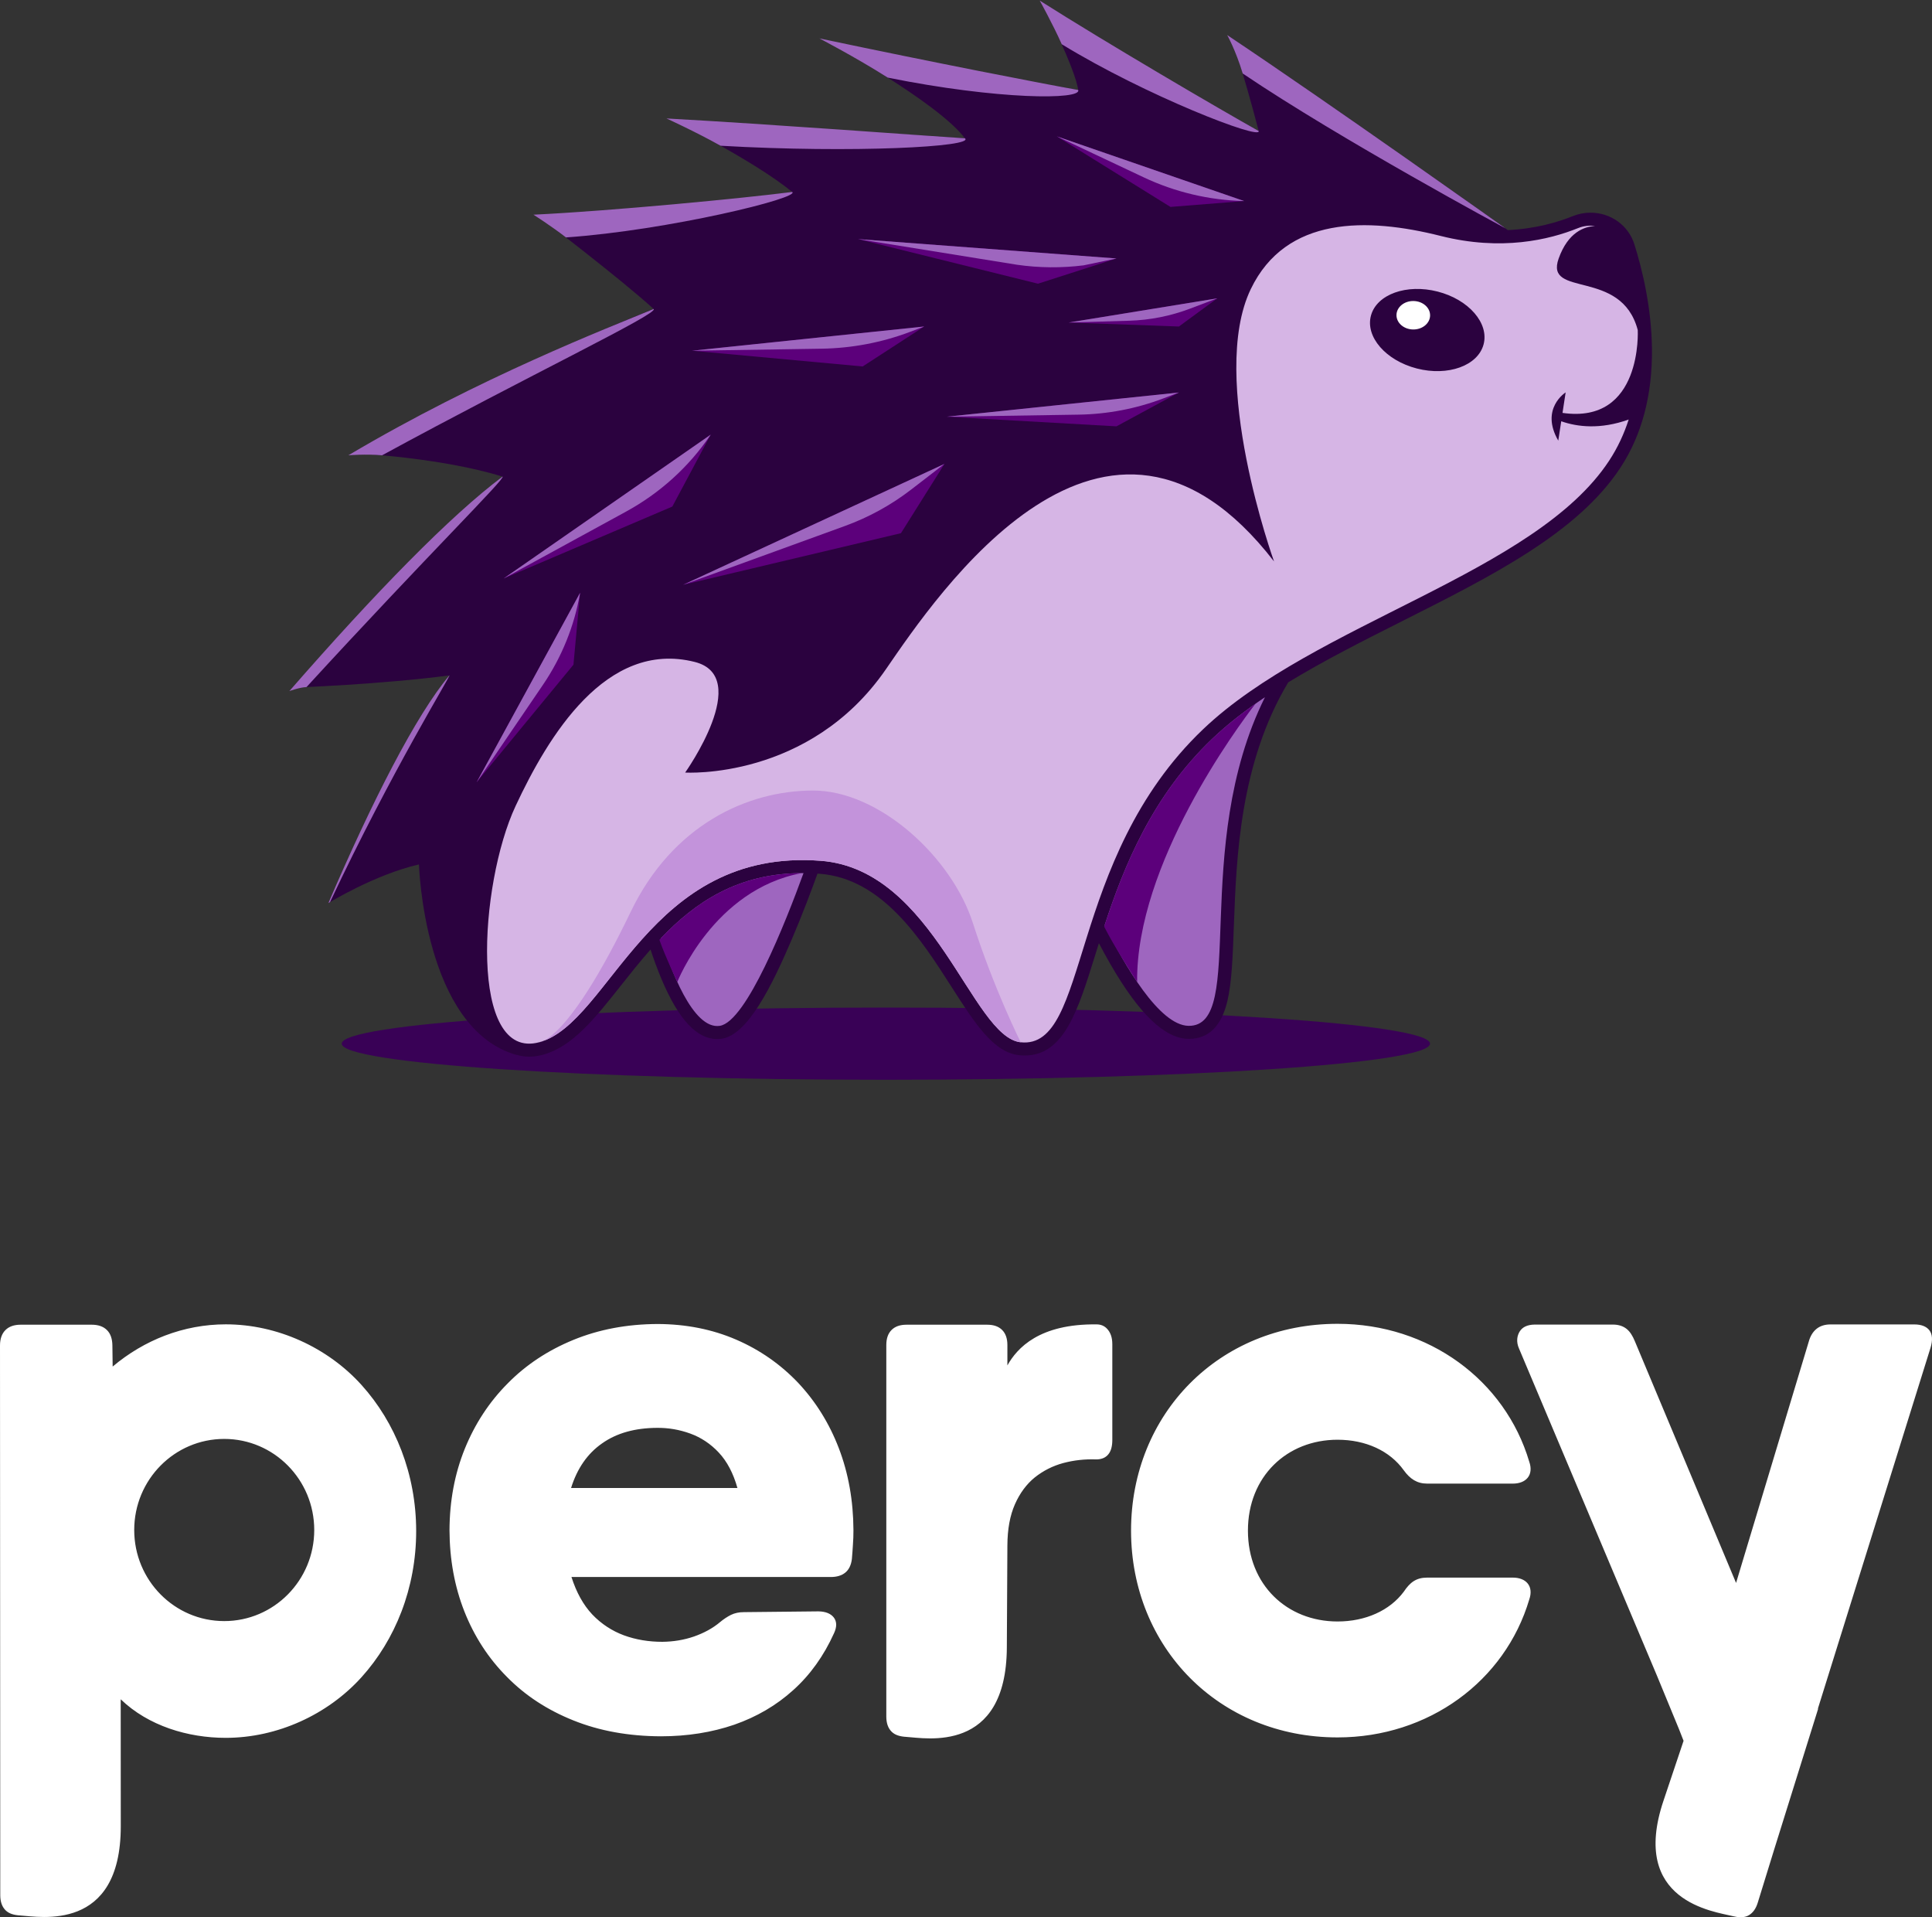 <svg xmlns="http://www.w3.org/2000/svg" width="254" height="252" viewBox="0 0 254 252">
  <rect x="0" y="0" width="254" height="252" fill="#333333" stroke="none"/>
  <g fill="none" fill-rule="evenodd">
    <g fill-rule="nonzero" transform="translate(38)">
      <path fill="#390156" d="M78.466,141.923 C38.955,141.923 6.926,139.798 6.926,137.177 C6.926,134.557 38.955,132.432 78.466,132.432 C117.976,132.432 150.006,134.557 150.006,137.177 C150.006,139.798 117.976,141.923 78.466,141.923"/>
      <path fill="#2B023F" d="M176.873,32.115 C176.092,29.626 173.771,27.953 171.099,27.953 C170.303,27.953 169.524,28.105 168.783,28.406 C166.887,29.174 163.93,30.074 160.234,30.241 C152.762,24.949 134.645,12.166 123.896,4.994 C123.896,4.994 125.402,9.257 127.482,17.22 C127.482,17.22 110.486,7.877 99.17,0.698 C99.17,0.698 103.398,9.103 103.748,11.824 C103.748,11.824 90.291,9.563 70.613,5.413 C70.613,5.413 85.25,13.38 88.855,18.177 C88.855,18.177 71.247,17.016 50.51,15.861 C50.51,15.861 61.021,21.044 66.149,25.229 C66.149,25.229 47.35,27.923 33.03,28.604 C33.03,28.604 43.651,36.696 47.938,40.615 C47.938,40.615 30.057,47.496 8.704,59.581 C8.704,59.581 19.956,60.125 28.068,62.646 C28.068,62.646 18.283,71.065 0.8,90.37 C0.8,90.37 12.027,89.967 21.086,88.774 C21.086,88.774 13.992,99.476 5.172,118.701 C5.172,118.701 11.222,114.97 17.081,113.618 C17.081,113.618 17.71,135.199 29.896,138.656 L29.906,138.641 C30.503,138.824 31.073,138.888 31.568,138.888 C32.163,138.888 32.785,138.799 33.417,138.624 C37.285,137.552 40.212,133.857 43.601,129.578 C44.85,128.001 46.139,126.376 47.525,124.806 C47.91,125.979 48.41,127.378 49.01,128.79 C51.233,134.026 53.614,136.571 56.29,136.571 C56.494,136.571 56.7,136.556 56.903,136.525 C60.318,136.003 63.484,129.59 66.131,123.387 C67.481,120.225 68.668,117.068 69.475,114.831 C69.57,114.837 69.664,114.84 69.76,114.847 C77.98,115.472 83.049,123.389 87.122,129.751 C90.192,134.546 92.617,138.334 96.002,138.696 C96.239,138.722 96.476,138.735 96.707,138.735 C101.88,138.735 103.699,132.886 106.001,125.481 C106.154,124.989 106.311,124.484 106.471,123.971 C106.939,124.865 107.448,125.799 107.99,126.738 C111.773,133.288 115.122,136.496 118.228,136.545 L118.316,136.546 C120.893,136.546 122.592,134.869 123.368,131.562 C123.947,129.092 124.07,125.698 124.214,121.768 C124.544,112.703 124.998,100.325 131.363,89.687 C136.069,86.816 141.26,84.202 146.355,81.636 C158.217,75.664 169.421,70.023 175.041,61.464 C177.852,57.183 179.246,51.931 179.183,45.852 C179.126,40.399 177.896,35.372 176.873,32.115"/>
      <path fill="#9E66BF" d="M67.513 114.76C58.99 114.76 53.379 118.62 48.891 123.318 50.076 127.147 53.055 135.381 56.63 134.835 60.113 134.302 65.274 121.256 67.637 114.763 67.597 114.762 67.554 114.76 67.513 114.76M121.403 97.072C113.463 104.634 109.74 113.926 107.228 121.605 109.838 126.859 114.403 134.774 118.257 134.835 126.013 134.956 118.455 111.434 128.304 91.64 125.77 93.341 123.433 95.139 121.403 97.072"/>
      <path fill="#D6B5E5" d="M151.013,38.325 C146.926,37.274 142.998,38.684 142.241,41.476 C141.483,44.267 144.183,47.382 148.27,48.434 C152.357,49.485 156.284,48.075 157.042,45.283 C157.8,42.492 155.1,39.377 151.013,38.325 Z M176.123,55.142 C175.521,57.01 174.686,58.828 173.561,60.542 C163.824,75.371 134.847,81.875 120.174,95.849 C102.172,112.994 105.357,137.979 96.194,136.996 C89.745,136.305 84.907,114.282 69.896,113.141 C47.236,111.419 42.262,134.394 32.936,136.979 C23.611,139.563 24.963,116.265 29.779,105.95 C34.033,96.841 41.663,84.071 53.325,87.001 C61.042,88.94 52.08,101.543 52.08,101.543 C52.08,101.543 68.4,102.573 78.466,87.971 C85.151,78.272 107.298,45.097 129.497,73.794 C129.497,73.794 120.8,49.709 126.442,37.993 C131.072,28.379 141.726,28.571 151.422,31.016 C159.372,33.021 165.672,31.52 169.459,29.985 C170.198,29.685 170.971,29.605 171.705,29.708 C170.306,29.773 168.157,30.496 166.913,33.992 C165.056,39.211 175.155,35.199 177.315,43.38 C177.315,43.38 177.98,55.797 167.423,54.271 L167.835,51.579 C167.835,51.579 164.436,53.707 166.865,57.914 L167.255,55.371 C169.381,56.115 172.388,56.477 176.123,55.142 Z M177.316,43.38 L177.315,43.38 L177.315,43.379 L177.316,43.38 Z"/>
      <path fill="#5C007B" d="M121.403 97.072C113.395 104.698 109.677 114.085 107.165 121.8 108.57 124.594 111.499 129.067 111.499 129.067 111.345 113.583 124.656 95.611 127.049 92.506 124.998 93.949 123.093 95.462 121.403 97.072M48.69 123.528C49.471 125.76 51.044 129.067 51.044 129.067 51.044 129.067 55.807 116.931 67.382 114.763 58.806 114.804 53.188 118.761 48.69 123.528"/>
      <path fill="#C393DB" d="M32.936,136.979 C42.262,134.394 47.236,111.419 69.896,113.141 C84.907,114.282 89.745,136.305 96.194,136.996 C96.194,136.996 92.718,130.083 89.917,121.357 C87.117,112.632 77.574,103.907 68.903,103.907 C60.232,103.907 50.407,108.452 44.923,119.841 C36.663,136.996 32.936,136.979 32.936,136.979"/>
      <path fill="#9E66BF" d="M66.149,25.229 C59.753,26.061 42.218,27.738 32.131,28.219 C32.131,28.219 34.426,29.668 36.406,31.207 C49.854,30.269 67.31,26.001 66.149,25.229 Z M47.937,40.615 C41.952,43.096 25.129,49.574 7.799,59.844 C7.799,59.844 10.089,59.649 12.233,59.844 C31.44,49.387 48.638,41.211 47.937,40.615 Z M88.855,18.177 C82.343,17.761 64.069,16.374 49.617,15.569 C49.617,15.569 53.312,17.244 56.728,19.155 C74.087,20.156 90.249,19.298 88.855,18.177 Z M28.068,62.646 C21.251,67.749 11.406,77.812 0.043,90.835 C0.043,90.835 1.348,90.35 2.298,90.307 C18.096,73.088 28.581,62.785 28.068,62.646 Z M159.924,30.017 C159.924,30.017 137.129,13.807 123.338,4.606 C123.338,4.606 124.462,6.596 125.375,9.656 C138.231,18.345 159.924,30.017 159.924,30.017 Z M21.086,88.774 C16.684,93.968 10.787,105.598 5.172,118.701 C5.172,118.701 5.249,118.653 5.389,118.57 C13.548,101.242 21.309,88.745 21.086,88.774 Z M127.482,17.22 C122.46,14.422 107.476,5.65 98.693,0.077 C98.693,0.077 100.396,3.136 101.583,5.81 C112.577,12.55 127.831,18.468 127.482,17.22 Z M78.703,10.2 C74.465,7.511 69.724,5.048 69.724,5.048 C84.731,8.212 99.187,11.021 103.748,11.824 C104.265,13.143 93.212,13.126 78.703,10.2 Z"/>
      <polyline fill="#5C007B" points="100.94 17.925 115.879 27.197 125.57 26.426 100.94 17.925"/>
      <path fill="#9E66BF" d="M125.57,26.426 L100.94,17.925 L112.379,23.317 C116.477,25.249 120.951,26.308 125.503,26.424 L125.57,26.426"/>
      <polyline fill="#5C007B" points="74.803 31.427 98.464 37.29 108.782 33.973 74.803 31.427"/>
      <path fill="#9E66BF" d="M108.782,33.973 L74.803,31.427 L95.689,34.796 C98.595,35.215 101.547,35.242 104.461,34.877 L108.782,33.973"/>
      <polyline fill="#5C007B" points="122.04 39.211 116.991 42.916 102.499 42.393 122.04 39.211"/>
      <path fill="#9E66BF" d="M122.04,39.211 L102.499,42.393 L110.451,42.156 C113.19,42.074 115.895,41.538 118.449,40.571 L122.04,39.211"/>
      <polyline fill="#5C007B" points="83.508 42.916 75.415 48.167 52.986 46.098 83.508 42.916"/>
      <path fill="#9E66BF" d="M83.508,42.916 L52.986,46.098 L70.024,45.832 C74.015,45.769 77.962,45.016 81.682,43.607 L83.508,42.916"/>
      <polyline fill="#5C007B" points="116.991 51.59 108.782 56.037 86.469 54.772 116.991 51.59"/>
      <path fill="#9E66BF" d="M116.991,51.59 L86.469,54.772 L103.794,54.501 C107.595,54.442 111.355,53.724 114.898,52.383 L116.991,51.59"/>
      <polyline fill="#5C007B" points="86.17 60.975 80.448 70.081 51.811 76.865 86.17 60.975"/>
      <path fill="#9E66BF" d="M51.811,76.865 L86.17,60.975 L81.751,64.378 C79.132,66.394 76.206,68 73.077,69.137 L51.811,76.865"/>
      <polyline fill="#5C007B" points="28.221 76.032 50.392 66.581 55.435 57.131 28.221 76.032"/>
      <path fill="#9E66BF" d="M28.221,76.032 L55.435,57.131 L55.359,57.242 C52.546,61.385 48.757,64.814 44.307,67.245 L28.221,76.032"/>
      <polyline fill="#5C007B" points="38.266 77.914 37.391 87.368 24.661 102.827 38.266 77.914"/>
      <path fill="#9E66BF" d="M24.661,102.827 L38.266,77.914 C37.527,82.247 35.857,86.379 33.364,90.041 L24.661,102.827"/>
      <path fill="#FFF" d="M150.015,41.474 C149.996,42.507 148.991,43.328 147.771,43.306 C146.55,43.286 145.576,42.431 145.595,41.398 C145.614,40.364 146.618,39.544 147.839,39.565 C149.059,39.586 150.033,40.44 150.015,41.474"/>
    </g>
    <path fill="#FFF" d="M233.277,243.012 L231.09,250.093 C230.847,250.88 230.451,251.432 229.906,251.742 L229.903,251.744 L229.88,251.757 L229.879,251.757 L229.853,251.771 L229.827,251.784 L229.827,251.786 L229.801,251.797 L229.799,251.799 L229.774,251.811 L229.772,251.812 L229.748,251.822 L229.744,251.825 L229.722,251.834 L229.717,251.837 L229.696,251.846 C229.157,252.068 228.525,252.033 227.781,251.847 C225.379,251.242 214.242,249.965 218.697,236.688 L221.339,228.812 L220.739,227.282 L217.844,220.257 L199.704,177.247 C199.306,176.354 199.45,175.541 199.807,174.987 C200.176,174.41 200.827,174.118 201.747,174.101 L212.068,174.101 C212.775,174.101 213.377,174.296 213.838,174.66 C214.3,175.025 214.639,175.583 214.926,176.27 L228.241,208.059 L237.792,176.359 C237.997,175.6 238.359,175.024 238.847,174.641 C239.325,174.267 239.936,174.081 240.65,174.081 L251.672,174.081 C252.607,174.081 253.272,174.352 253.662,174.858 C254.053,175.382 254.105,176.142 253.816,177.118 L238.995,224.592 L239.03,224.603 L233.277,243.012 Z M198.898,207.359 C200.64,207.359 201.663,208.491 201.049,210.242 C197.873,220.949 187.833,228.363 175.846,228.363 C160.275,228.363 148.699,216.522 148.699,201.181 C148.699,185.84 160.275,174 175.846,174 C187.833,174 197.873,181.413 201.049,192.12 C201.663,193.871 200.64,195.004 198.898,195.004 L187.629,195.004 C186.296,195.004 185.374,194.386 184.555,193.254 C182.711,190.68 179.535,189.237 175.846,189.237 C169.189,189.237 164.065,194.077 164.065,201.181 C164.065,208.286 169.189,213.125 175.846,213.125 C179.535,213.125 182.711,211.683 184.555,209.213 C185.374,207.977 186.193,207.359 187.629,207.359 L198.898,207.359 Z M132.441,179.466 C133.715,177.196 136.622,173.973 144.21,174.076 C144.76,174.082 145.203,174.293 145.529,174.634 C146.007,175.132 146.236,175.807 146.236,176.679 L146.236,189.262 C146.236,190.116 146.059,190.756 145.688,191.183 C145.333,191.608 144.803,191.823 144.114,191.823 C142.611,191.769 141.178,191.929 139.78,192.302 C138.401,192.674 137.145,193.316 136.048,194.186 C134.952,195.075 134.072,196.269 133.431,197.723 C132.781,199.2 132.451,200.994 132.441,203.128 L132.369,216.548 C132.294,230.564 121.659,228.441 119.176,228.297 C118.329,228.248 117.672,228.066 117.213,227.604 C116.753,227.142 116.523,226.483 116.523,225.631 L116.523,176.783 C116.523,175.931 116.753,175.273 117.213,174.81 C117.673,174.348 118.328,174.118 119.176,174.118 L129.788,174.118 C130.636,174.118 131.292,174.348 131.751,174.81 C132.212,175.273 132.441,175.93 132.441,176.783 L132.441,179.466 Z M86.466,174.025 C90.211,174.042 93.648,174.725 96.781,176.078 C99.911,177.429 102.618,179.327 104.934,181.757 C107.231,184.204 109.018,187.059 110.278,190.344 C111.537,193.628 112.185,197.221 112.202,201.121 C112.202,201.788 112.185,202.438 112.133,203.054 C112.099,203.687 112.048,204.303 111.997,204.919 C111.896,205.74 111.588,206.338 111.113,206.715 C110.636,207.092 110.006,207.279 109.24,207.279 L75.13,207.279 C75.776,209.298 76.679,210.94 77.869,212.206 C79.061,213.454 80.458,214.362 82.022,214.943 C83.606,215.524 85.291,215.798 87.079,215.798 C88.525,215.781 89.92,215.558 91.249,215.097 C92.559,214.635 93.699,214.019 94.636,213.232 C95.129,212.822 95.623,212.496 96.1,212.257 C96.594,212.018 97.155,211.898 97.801,211.898 L107.606,211.796 C108.543,211.813 109.223,212.086 109.632,212.617 C110.023,213.147 110.039,213.832 109.649,214.669 C108.304,217.646 106.516,220.143 104.287,222.145 C102.057,224.163 99.47,225.668 96.525,226.695 C93.581,227.703 90.364,228.218 86.875,228.218 C82.619,228.2 78.789,227.499 75.385,226.13 C71.964,224.762 69.053,222.863 66.637,220.4 C64.202,217.954 62.347,215.079 61.054,211.813 C59.76,208.528 59.113,204.97 59.096,201.121 C59.113,197.272 59.777,193.713 61.104,190.43 C62.432,187.162 64.304,184.289 66.738,181.842 C69.156,179.379 72.049,177.48 75.385,176.112 C78.721,174.744 82.414,174.042 86.466,174.025 Z M14.811,179.618 C16.902,177.857 19.223,176.489 21.677,175.551 C24.233,174.577 26.936,174.069 29.676,174.069 C36.456,174.069 43.085,177.116 47.53,182.04 C51.968,186.957 54.714,193.749 54.714,201.245 C54.714,208.741 51.968,215.532 47.53,220.449 C43.085,225.372 36.456,228.42 29.676,228.42 C24.71,228.42 19.499,226.85 15.869,223.352 L15.879,240.021 C15.888,254.037 5.169,251.913 2.686,251.77 C1.842,251.722 1.181,251.537 0.723,251.076 C0.264,250.615 0.034,249.954 0.034,249.103 L0,176.857 C0,175.987 0.236,175.303 0.709,174.829 C1.18,174.353 1.858,174.117 2.726,174.117 L12.049,174.117 C12.918,174.117 13.596,174.353 14.067,174.829 C14.54,175.303 14.765,175.981 14.776,176.857 L14.811,179.618 Z M29.48,189.13 C22.943,189.13 17.646,194.49 17.646,201.101 C17.646,207.714 22.943,213.074 29.48,213.074 C36.015,213.074 41.313,207.714 41.313,201.101 C41.313,194.49 36.015,189.13 29.48,189.13 Z M75.079,195.579 L96.95,195.579 C96.406,193.645 95.589,192.089 94.499,190.926 C93.428,189.779 92.168,188.942 90.755,188.428 C89.342,187.915 87.879,187.659 86.364,187.676 C83.486,187.693 81.07,188.36 79.164,189.711 C77.24,191.045 75.879,193.013 75.079,195.579 Z"/>
  </g>
</svg>
